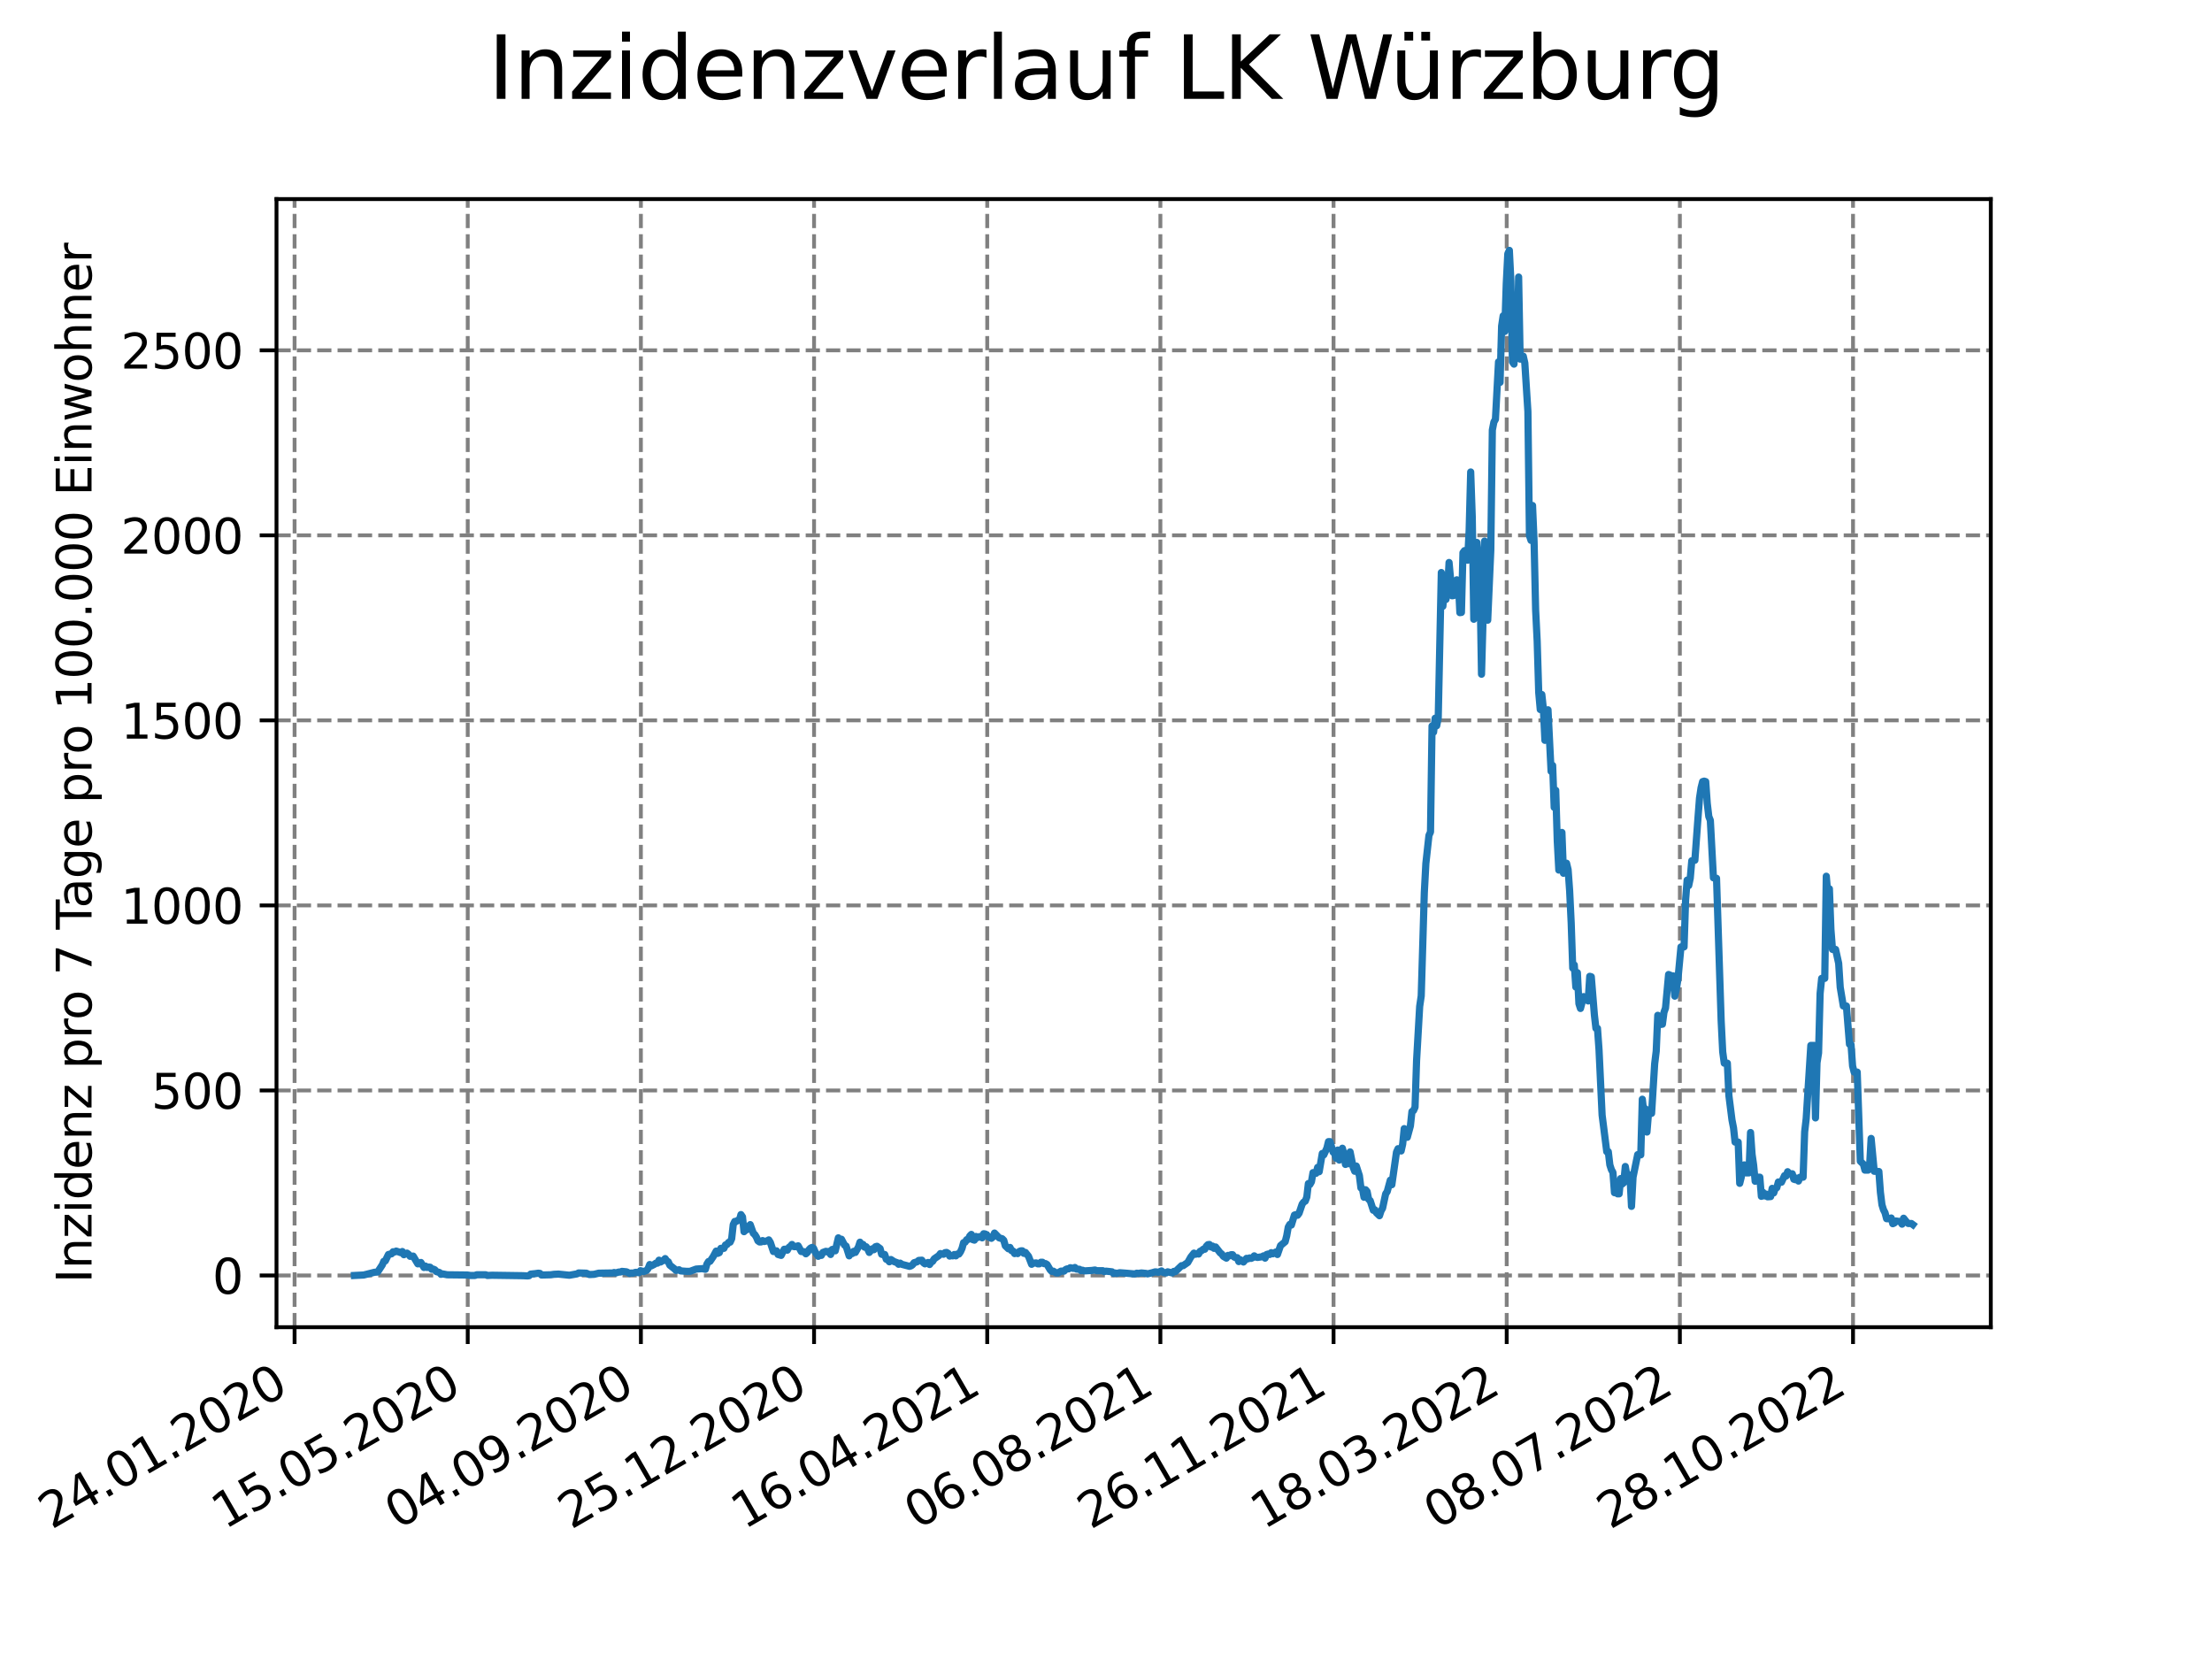 <?xml version="1.0" encoding="utf-8" standalone="no"?>
<!DOCTYPE svg PUBLIC "-//W3C//DTD SVG 1.1//EN"
  "http://www.w3.org/Graphics/SVG/1.1/DTD/svg11.dtd">
<svg xmlns:xlink="http://www.w3.org/1999/xlink" width="460.8pt" height="345.6pt" viewBox="0 0 460.8 345.6" xmlns="http://www.w3.org/2000/svg" version="1.1">
 <defs>
  <style type="text/css">*{stroke-linejoin: round; stroke-linecap: butt}</style>
 </defs>
 <g id="figure_1">
  <g id="patch_1">
   <path d="M 0 345.6 
L 460.8 345.6 
L 460.8 0 
L 0 0 
z
" style="fill: #ffffff"/>
  </g>
  <g id="axes_1">
   <g id="patch_2">
    <path d="M 57.6 276.48 
L 414.72 276.48 
L 414.72 41.472 
L 57.6 41.472 
z
" style="fill: #ffffff"/>
   </g>
   <g id="matplotlib.axis_1">
    <g id="xtick_1">
     <g id="line2d_1">
      <path d="M 61.366 276.48 
L 61.366 41.472 
" clip-path="url(#p06429164db)" style="fill: none; stroke-dasharray: 2.96,1.28; stroke-dashoffset: 0; stroke: #808080; stroke-width: 0.8"/>
     </g>
     <g id="line2d_2">
      <defs>
       <path id="m478e6e3400" d="M 0 0 
L 0 3.5 
" style="stroke: #000000; stroke-width: 0.8"/>
      </defs>
      <g>
       <use xlink:href="#m478e6e3400" x="61.366" y="276.48" style="stroke: #000000; stroke-width: 0.8"/>
      </g>
     </g>
     <g id="text_1">
      <!-- 24.01.2020 -->
      <g transform="translate(10.74 318.689) rotate(-30) scale(0.1 -0.1)">
       <defs>
        <path id="DejaVuSans-32" d="M 1228 531 
L 3431 531 
L 3431 0 
L 469 0 
L 469 531 
Q 828 903 1448 1529 
Q 2069 2156 2228 2338 
Q 2531 2678 2651 2914 
Q 2772 3150 2772 3378 
Q 2772 3750 2511 3984 
Q 2250 4219 1831 4219 
Q 1534 4219 1204 4116 
Q 875 4013 500 3803 
L 500 4441 
Q 881 4594 1212 4672 
Q 1544 4750 1819 4750 
Q 2544 4750 2975 4387 
Q 3406 4025 3406 3419 
Q 3406 3131 3298 2873 
Q 3191 2616 2906 2266 
Q 2828 2175 2409 1742 
Q 1991 1309 1228 531 
z
" transform="scale(0.016)"/>
        <path id="DejaVuSans-34" d="M 2419 4116 
L 825 1625 
L 2419 1625 
L 2419 4116 
z
M 2253 4666 
L 3047 4666 
L 3047 1625 
L 3713 1625 
L 3713 1100 
L 3047 1100 
L 3047 0 
L 2419 0 
L 2419 1100 
L 313 1100 
L 313 1709 
L 2253 4666 
z
" transform="scale(0.016)"/>
        <path id="DejaVuSans-2e" d="M 684 794 
L 1344 794 
L 1344 0 
L 684 0 
L 684 794 
z
" transform="scale(0.016)"/>
        <path id="DejaVuSans-30" d="M 2034 4250 
Q 1547 4250 1301 3770 
Q 1056 3291 1056 2328 
Q 1056 1369 1301 889 
Q 1547 409 2034 409 
Q 2525 409 2770 889 
Q 3016 1369 3016 2328 
Q 3016 3291 2770 3770 
Q 2525 4250 2034 4250 
z
M 2034 4750 
Q 2819 4750 3233 4129 
Q 3647 3509 3647 2328 
Q 3647 1150 3233 529 
Q 2819 -91 2034 -91 
Q 1250 -91 836 529 
Q 422 1150 422 2328 
Q 422 3509 836 4129 
Q 1250 4750 2034 4750 
z
" transform="scale(0.016)"/>
        <path id="DejaVuSans-31" d="M 794 531 
L 1825 531 
L 1825 4091 
L 703 3866 
L 703 4441 
L 1819 4666 
L 2450 4666 
L 2450 531 
L 3481 531 
L 3481 0 
L 794 0 
L 794 531 
z
" transform="scale(0.016)"/>
       </defs>
       <use xlink:href="#DejaVuSans-32"/>
       <use xlink:href="#DejaVuSans-34" x="63.623"/>
       <use xlink:href="#DejaVuSans-2e" x="127.246"/>
       <use xlink:href="#DejaVuSans-30" x="159.033"/>
       <use xlink:href="#DejaVuSans-31" x="222.656"/>
       <use xlink:href="#DejaVuSans-2e" x="286.279"/>
       <use xlink:href="#DejaVuSans-32" x="318.066"/>
       <use xlink:href="#DejaVuSans-30" x="381.689"/>
       <use xlink:href="#DejaVuSans-32" x="445.312"/>
       <use xlink:href="#DejaVuSans-30" x="508.936"/>
      </g>
     </g>
    </g>
    <g id="xtick_2">
     <g id="line2d_3">
      <path d="M 97.438 276.48 
L 97.438 41.472 
" clip-path="url(#p06429164db)" style="fill: none; stroke-dasharray: 2.96,1.28; stroke-dashoffset: 0; stroke: #808080; stroke-width: 0.8"/>
     </g>
     <g id="line2d_4">
      <g>
       <use xlink:href="#m478e6e3400" x="97.438" y="276.48" style="stroke: #000000; stroke-width: 0.8"/>
      </g>
     </g>
     <g id="text_2">
      <!-- 15.05.2020 -->
      <g transform="translate(46.813 318.689) rotate(-30) scale(0.1 -0.1)">
       <defs>
        <path id="DejaVuSans-35" d="M 691 4666 
L 3169 4666 
L 3169 4134 
L 1269 4134 
L 1269 2991 
Q 1406 3038 1543 3061 
Q 1681 3084 1819 3084 
Q 2600 3084 3056 2656 
Q 3513 2228 3513 1497 
Q 3513 744 3044 326 
Q 2575 -91 1722 -91 
Q 1428 -91 1123 -41 
Q 819 9 494 109 
L 494 744 
Q 775 591 1075 516 
Q 1375 441 1709 441 
Q 2250 441 2565 725 
Q 2881 1009 2881 1497 
Q 2881 1984 2565 2268 
Q 2250 2553 1709 2553 
Q 1456 2553 1204 2497 
Q 953 2441 691 2322 
L 691 4666 
z
" transform="scale(0.016)"/>
       </defs>
       <use xlink:href="#DejaVuSans-31"/>
       <use xlink:href="#DejaVuSans-35" x="63.623"/>
       <use xlink:href="#DejaVuSans-2e" x="127.246"/>
       <use xlink:href="#DejaVuSans-30" x="159.033"/>
       <use xlink:href="#DejaVuSans-35" x="222.656"/>
       <use xlink:href="#DejaVuSans-2e" x="286.279"/>
       <use xlink:href="#DejaVuSans-32" x="318.066"/>
       <use xlink:href="#DejaVuSans-30" x="381.689"/>
       <use xlink:href="#DejaVuSans-32" x="445.312"/>
       <use xlink:href="#DejaVuSans-30" x="508.936"/>
      </g>
     </g>
    </g>
    <g id="xtick_3">
     <g id="line2d_5">
      <path d="M 133.511 276.48 
L 133.511 41.472 
" clip-path="url(#p06429164db)" style="fill: none; stroke-dasharray: 2.96,1.28; stroke-dashoffset: 0; stroke: #808080; stroke-width: 0.8"/>
     </g>
     <g id="line2d_6">
      <g>
       <use xlink:href="#m478e6e3400" x="133.511" y="276.48" style="stroke: #000000; stroke-width: 0.8"/>
      </g>
     </g>
     <g id="text_3">
      <!-- 04.09.2020 -->
      <g transform="translate(82.886 318.689) rotate(-30) scale(0.1 -0.1)">
       <defs>
        <path id="DejaVuSans-39" d="M 703 97 
L 703 672 
Q 941 559 1184 500 
Q 1428 441 1663 441 
Q 2288 441 2617 861 
Q 2947 1281 2994 2138 
Q 2813 1869 2534 1725 
Q 2256 1581 1919 1581 
Q 1219 1581 811 2004 
Q 403 2428 403 3163 
Q 403 3881 828 4315 
Q 1253 4750 1959 4750 
Q 2769 4750 3195 4129 
Q 3622 3509 3622 2328 
Q 3622 1225 3098 567 
Q 2575 -91 1691 -91 
Q 1453 -91 1209 -44 
Q 966 3 703 97 
z
M 1959 2075 
Q 2384 2075 2632 2365 
Q 2881 2656 2881 3163 
Q 2881 3666 2632 3958 
Q 2384 4250 1959 4250 
Q 1534 4250 1286 3958 
Q 1038 3666 1038 3163 
Q 1038 2656 1286 2365 
Q 1534 2075 1959 2075 
z
" transform="scale(0.016)"/>
       </defs>
       <use xlink:href="#DejaVuSans-30"/>
       <use xlink:href="#DejaVuSans-34" x="63.623"/>
       <use xlink:href="#DejaVuSans-2e" x="127.246"/>
       <use xlink:href="#DejaVuSans-30" x="159.033"/>
       <use xlink:href="#DejaVuSans-39" x="222.656"/>
       <use xlink:href="#DejaVuSans-2e" x="286.279"/>
       <use xlink:href="#DejaVuSans-32" x="318.066"/>
       <use xlink:href="#DejaVuSans-30" x="381.689"/>
       <use xlink:href="#DejaVuSans-32" x="445.312"/>
       <use xlink:href="#DejaVuSans-30" x="508.936"/>
      </g>
     </g>
    </g>
    <g id="xtick_4">
     <g id="line2d_7">
      <path d="M 169.584 276.48 
L 169.584 41.472 
" clip-path="url(#p06429164db)" style="fill: none; stroke-dasharray: 2.96,1.28; stroke-dashoffset: 0; stroke: #808080; stroke-width: 0.8"/>
     </g>
     <g id="line2d_8">
      <g>
       <use xlink:href="#m478e6e3400" x="169.584" y="276.48" style="stroke: #000000; stroke-width: 0.8"/>
      </g>
     </g>
     <g id="text_4">
      <!-- 25.12.2020 -->
      <g transform="translate(118.959 318.689) rotate(-30) scale(0.1 -0.1)">
       <use xlink:href="#DejaVuSans-32"/>
       <use xlink:href="#DejaVuSans-35" x="63.623"/>
       <use xlink:href="#DejaVuSans-2e" x="127.246"/>
       <use xlink:href="#DejaVuSans-31" x="159.033"/>
       <use xlink:href="#DejaVuSans-32" x="222.656"/>
       <use xlink:href="#DejaVuSans-2e" x="286.279"/>
       <use xlink:href="#DejaVuSans-32" x="318.066"/>
       <use xlink:href="#DejaVuSans-30" x="381.689"/>
       <use xlink:href="#DejaVuSans-32" x="445.312"/>
       <use xlink:href="#DejaVuSans-30" x="508.936"/>
      </g>
     </g>
    </g>
    <g id="xtick_5">
     <g id="line2d_9">
      <path d="M 205.657 276.48 
L 205.657 41.472 
" clip-path="url(#p06429164db)" style="fill: none; stroke-dasharray: 2.96,1.28; stroke-dashoffset: 0; stroke: #808080; stroke-width: 0.8"/>
     </g>
     <g id="line2d_10">
      <g>
       <use xlink:href="#m478e6e3400" x="205.657" y="276.48" style="stroke: #000000; stroke-width: 0.8"/>
      </g>
     </g>
     <g id="text_5">
      <!-- 16.04.2021 -->
      <g transform="translate(155.031 318.689) rotate(-30) scale(0.1 -0.1)">
       <defs>
        <path id="DejaVuSans-36" d="M 2113 2584 
Q 1688 2584 1439 2293 
Q 1191 2003 1191 1497 
Q 1191 994 1439 701 
Q 1688 409 2113 409 
Q 2538 409 2786 701 
Q 3034 994 3034 1497 
Q 3034 2003 2786 2293 
Q 2538 2584 2113 2584 
z
M 3366 4563 
L 3366 3988 
Q 3128 4100 2886 4159 
Q 2644 4219 2406 4219 
Q 1781 4219 1451 3797 
Q 1122 3375 1075 2522 
Q 1259 2794 1537 2939 
Q 1816 3084 2150 3084 
Q 2853 3084 3261 2657 
Q 3669 2231 3669 1497 
Q 3669 778 3244 343 
Q 2819 -91 2113 -91 
Q 1303 -91 875 529 
Q 447 1150 447 2328 
Q 447 3434 972 4092 
Q 1497 4750 2381 4750 
Q 2619 4750 2861 4703 
Q 3103 4656 3366 4563 
z
" transform="scale(0.016)"/>
       </defs>
       <use xlink:href="#DejaVuSans-31"/>
       <use xlink:href="#DejaVuSans-36" x="63.623"/>
       <use xlink:href="#DejaVuSans-2e" x="127.246"/>
       <use xlink:href="#DejaVuSans-30" x="159.033"/>
       <use xlink:href="#DejaVuSans-34" x="222.656"/>
       <use xlink:href="#DejaVuSans-2e" x="286.279"/>
       <use xlink:href="#DejaVuSans-32" x="318.066"/>
       <use xlink:href="#DejaVuSans-30" x="381.689"/>
       <use xlink:href="#DejaVuSans-32" x="445.312"/>
       <use xlink:href="#DejaVuSans-31" x="508.936"/>
      </g>
     </g>
    </g>
    <g id="xtick_6">
     <g id="line2d_11">
      <path d="M 241.729 276.48 
L 241.729 41.472 
" clip-path="url(#p06429164db)" style="fill: none; stroke-dasharray: 2.96,1.28; stroke-dashoffset: 0; stroke: #808080; stroke-width: 0.8"/>
     </g>
     <g id="line2d_12">
      <g>
       <use xlink:href="#m478e6e3400" x="241.729" y="276.48" style="stroke: #000000; stroke-width: 0.8"/>
      </g>
     </g>
     <g id="text_6">
      <!-- 06.08.2021 -->
      <g transform="translate(191.104 318.689) rotate(-30) scale(0.1 -0.1)">
       <defs>
        <path id="DejaVuSans-38" d="M 2034 2216 
Q 1584 2216 1326 1975 
Q 1069 1734 1069 1313 
Q 1069 891 1326 650 
Q 1584 409 2034 409 
Q 2484 409 2743 651 
Q 3003 894 3003 1313 
Q 3003 1734 2745 1975 
Q 2488 2216 2034 2216 
z
M 1403 2484 
Q 997 2584 770 2862 
Q 544 3141 544 3541 
Q 544 4100 942 4425 
Q 1341 4750 2034 4750 
Q 2731 4750 3128 4425 
Q 3525 4100 3525 3541 
Q 3525 3141 3298 2862 
Q 3072 2584 2669 2484 
Q 3125 2378 3379 2068 
Q 3634 1759 3634 1313 
Q 3634 634 3220 271 
Q 2806 -91 2034 -91 
Q 1263 -91 848 271 
Q 434 634 434 1313 
Q 434 1759 690 2068 
Q 947 2378 1403 2484 
z
M 1172 3481 
Q 1172 3119 1398 2916 
Q 1625 2713 2034 2713 
Q 2441 2713 2670 2916 
Q 2900 3119 2900 3481 
Q 2900 3844 2670 4047 
Q 2441 4250 2034 4250 
Q 1625 4250 1398 4047 
Q 1172 3844 1172 3481 
z
" transform="scale(0.016)"/>
       </defs>
       <use xlink:href="#DejaVuSans-30"/>
       <use xlink:href="#DejaVuSans-36" x="63.623"/>
       <use xlink:href="#DejaVuSans-2e" x="127.246"/>
       <use xlink:href="#DejaVuSans-30" x="159.033"/>
       <use xlink:href="#DejaVuSans-38" x="222.656"/>
       <use xlink:href="#DejaVuSans-2e" x="286.279"/>
       <use xlink:href="#DejaVuSans-32" x="318.066"/>
       <use xlink:href="#DejaVuSans-30" x="381.689"/>
       <use xlink:href="#DejaVuSans-32" x="445.312"/>
       <use xlink:href="#DejaVuSans-31" x="508.936"/>
      </g>
     </g>
    </g>
    <g id="xtick_7">
     <g id="line2d_13">
      <path d="M 277.802 276.48 
L 277.802 41.472 
" clip-path="url(#p06429164db)" style="fill: none; stroke-dasharray: 2.96,1.28; stroke-dashoffset: 0; stroke: #808080; stroke-width: 0.8"/>
     </g>
     <g id="line2d_14">
      <g>
       <use xlink:href="#m478e6e3400" x="277.802" y="276.48" style="stroke: #000000; stroke-width: 0.8"/>
      </g>
     </g>
     <g id="text_7">
      <!-- 26.11.2021 -->
      <g transform="translate(227.177 318.689) rotate(-30) scale(0.1 -0.1)">
       <use xlink:href="#DejaVuSans-32"/>
       <use xlink:href="#DejaVuSans-36" x="63.623"/>
       <use xlink:href="#DejaVuSans-2e" x="127.246"/>
       <use xlink:href="#DejaVuSans-31" x="159.033"/>
       <use xlink:href="#DejaVuSans-31" x="222.656"/>
       <use xlink:href="#DejaVuSans-2e" x="286.279"/>
       <use xlink:href="#DejaVuSans-32" x="318.066"/>
       <use xlink:href="#DejaVuSans-30" x="381.689"/>
       <use xlink:href="#DejaVuSans-32" x="445.312"/>
       <use xlink:href="#DejaVuSans-31" x="508.936"/>
      </g>
     </g>
    </g>
    <g id="xtick_8">
     <g id="line2d_15">
      <path d="M 313.875 276.48 
L 313.875 41.472 
" clip-path="url(#p06429164db)" style="fill: none; stroke-dasharray: 2.96,1.28; stroke-dashoffset: 0; stroke: #808080; stroke-width: 0.8"/>
     </g>
     <g id="line2d_16">
      <g>
       <use xlink:href="#m478e6e3400" x="313.875" y="276.48" style="stroke: #000000; stroke-width: 0.8"/>
      </g>
     </g>
     <g id="text_8">
      <!-- 18.03.2022 -->
      <g transform="translate(263.25 318.689) rotate(-30) scale(0.1 -0.1)">
       <defs>
        <path id="DejaVuSans-33" d="M 2597 2516 
Q 3050 2419 3304 2112 
Q 3559 1806 3559 1356 
Q 3559 666 3084 287 
Q 2609 -91 1734 -91 
Q 1441 -91 1130 -33 
Q 819 25 488 141 
L 488 750 
Q 750 597 1062 519 
Q 1375 441 1716 441 
Q 2309 441 2620 675 
Q 2931 909 2931 1356 
Q 2931 1769 2642 2001 
Q 2353 2234 1838 2234 
L 1294 2234 
L 1294 2753 
L 1863 2753 
Q 2328 2753 2575 2939 
Q 2822 3125 2822 3475 
Q 2822 3834 2567 4026 
Q 2313 4219 1838 4219 
Q 1578 4219 1281 4162 
Q 984 4106 628 3988 
L 628 4550 
Q 988 4650 1302 4700 
Q 1616 4750 1894 4750 
Q 2613 4750 3031 4423 
Q 3450 4097 3450 3541 
Q 3450 3153 3228 2886 
Q 3006 2619 2597 2516 
z
" transform="scale(0.016)"/>
       </defs>
       <use xlink:href="#DejaVuSans-31"/>
       <use xlink:href="#DejaVuSans-38" x="63.623"/>
       <use xlink:href="#DejaVuSans-2e" x="127.246"/>
       <use xlink:href="#DejaVuSans-30" x="159.033"/>
       <use xlink:href="#DejaVuSans-33" x="222.656"/>
       <use xlink:href="#DejaVuSans-2e" x="286.279"/>
       <use xlink:href="#DejaVuSans-32" x="318.066"/>
       <use xlink:href="#DejaVuSans-30" x="381.689"/>
       <use xlink:href="#DejaVuSans-32" x="445.312"/>
       <use xlink:href="#DejaVuSans-32" x="508.936"/>
      </g>
     </g>
    </g>
    <g id="xtick_9">
     <g id="line2d_17">
      <path d="M 349.947 276.48 
L 349.947 41.472 
" clip-path="url(#p06429164db)" style="fill: none; stroke-dasharray: 2.96,1.28; stroke-dashoffset: 0; stroke: #808080; stroke-width: 0.8"/>
     </g>
     <g id="line2d_18">
      <g>
       <use xlink:href="#m478e6e3400" x="349.947" y="276.48" style="stroke: #000000; stroke-width: 0.8"/>
      </g>
     </g>
     <g id="text_9">
      <!-- 08.07.2022 -->
      <g transform="translate(299.322 318.689) rotate(-30) scale(0.1 -0.1)">
       <defs>
        <path id="DejaVuSans-37" d="M 525 4666 
L 3525 4666 
L 3525 4397 
L 1831 0 
L 1172 0 
L 2766 4134 
L 525 4134 
L 525 4666 
z
" transform="scale(0.016)"/>
       </defs>
       <use xlink:href="#DejaVuSans-30"/>
       <use xlink:href="#DejaVuSans-38" x="63.623"/>
       <use xlink:href="#DejaVuSans-2e" x="127.246"/>
       <use xlink:href="#DejaVuSans-30" x="159.033"/>
       <use xlink:href="#DejaVuSans-37" x="222.656"/>
       <use xlink:href="#DejaVuSans-2e" x="286.279"/>
       <use xlink:href="#DejaVuSans-32" x="318.066"/>
       <use xlink:href="#DejaVuSans-30" x="381.689"/>
       <use xlink:href="#DejaVuSans-32" x="445.312"/>
       <use xlink:href="#DejaVuSans-32" x="508.936"/>
      </g>
     </g>
    </g>
    <g id="xtick_10">
     <g id="line2d_19">
      <path d="M 386.02 276.48 
L 386.02 41.472 
" clip-path="url(#p06429164db)" style="fill: none; stroke-dasharray: 2.96,1.28; stroke-dashoffset: 0; stroke: #808080; stroke-width: 0.8"/>
     </g>
     <g id="line2d_20">
      <g>
       <use xlink:href="#m478e6e3400" x="386.02" y="276.48" style="stroke: #000000; stroke-width: 0.8"/>
      </g>
     </g>
     <g id="text_10">
      <!-- 28.10.2022 -->
      <g transform="translate(335.395 318.689) rotate(-30) scale(0.1 -0.1)">
       <use xlink:href="#DejaVuSans-32"/>
       <use xlink:href="#DejaVuSans-38" x="63.623"/>
       <use xlink:href="#DejaVuSans-2e" x="127.246"/>
       <use xlink:href="#DejaVuSans-31" x="159.033"/>
       <use xlink:href="#DejaVuSans-30" x="222.656"/>
       <use xlink:href="#DejaVuSans-2e" x="286.279"/>
       <use xlink:href="#DejaVuSans-32" x="318.066"/>
       <use xlink:href="#DejaVuSans-30" x="381.689"/>
       <use xlink:href="#DejaVuSans-32" x="445.312"/>
       <use xlink:href="#DejaVuSans-32" x="508.936"/>
      </g>
     </g>
    </g>
   </g>
   <g id="matplotlib.axis_2">
    <g id="ytick_1">
     <g id="line2d_21">
      <path d="M 57.6 265.703 
L 414.72 265.703 
" clip-path="url(#p06429164db)" style="fill: none; stroke-dasharray: 2.96,1.28; stroke-dashoffset: 0; stroke: #808080; stroke-width: 0.8"/>
     </g>
     <g id="line2d_22">
      <defs>
       <path id="mb586912598" d="M 0 0 
L -3.5 0 
" style="stroke: #000000; stroke-width: 0.8"/>
      </defs>
      <g>
       <use xlink:href="#mb586912598" x="57.6" y="265.703" style="stroke: #000000; stroke-width: 0.8"/>
      </g>
     </g>
     <g id="text_11">
      <!-- 0 -->
      <g transform="translate(44.237 269.502) scale(0.1 -0.1)">
       <use xlink:href="#DejaVuSans-30"/>
      </g>
     </g>
    </g>
    <g id="ytick_2">
     <g id="line2d_23">
      <path d="M 57.6 227.158 
L 414.72 227.158 
" clip-path="url(#p06429164db)" style="fill: none; stroke-dasharray: 2.96,1.28; stroke-dashoffset: 0; stroke: #808080; stroke-width: 0.8"/>
     </g>
     <g id="line2d_24">
      <g>
       <use xlink:href="#mb586912598" x="57.6" y="227.158" style="stroke: #000000; stroke-width: 0.8"/>
      </g>
     </g>
     <g id="text_12">
      <!-- 500 -->
      <g transform="translate(31.512 230.957) scale(0.1 -0.1)">
       <use xlink:href="#DejaVuSans-35"/>
       <use xlink:href="#DejaVuSans-30" x="63.623"/>
       <use xlink:href="#DejaVuSans-30" x="127.246"/>
      </g>
     </g>
    </g>
    <g id="ytick_3">
     <g id="line2d_25">
      <path d="M 57.6 188.613 
L 414.72 188.613 
" clip-path="url(#p06429164db)" style="fill: none; stroke-dasharray: 2.96,1.28; stroke-dashoffset: 0; stroke: #808080; stroke-width: 0.8"/>
     </g>
     <g id="line2d_26">
      <g>
       <use xlink:href="#mb586912598" x="57.6" y="188.613" style="stroke: #000000; stroke-width: 0.8"/>
      </g>
     </g>
     <g id="text_13">
      <!-- 1000 -->
      <g transform="translate(25.15 192.413) scale(0.1 -0.1)">
       <use xlink:href="#DejaVuSans-31"/>
       <use xlink:href="#DejaVuSans-30" x="63.623"/>
       <use xlink:href="#DejaVuSans-30" x="127.246"/>
       <use xlink:href="#DejaVuSans-30" x="190.869"/>
      </g>
     </g>
    </g>
    <g id="ytick_4">
     <g id="line2d_27">
      <path d="M 57.6 150.069 
L 414.72 150.069 
" clip-path="url(#p06429164db)" style="fill: none; stroke-dasharray: 2.96,1.28; stroke-dashoffset: 0; stroke: #808080; stroke-width: 0.8"/>
     </g>
     <g id="line2d_28">
      <g>
       <use xlink:href="#mb586912598" x="57.6" y="150.069" style="stroke: #000000; stroke-width: 0.8"/>
      </g>
     </g>
     <g id="text_14">
      <!-- 1500 -->
      <g transform="translate(25.15 153.868) scale(0.1 -0.1)">
       <use xlink:href="#DejaVuSans-31"/>
       <use xlink:href="#DejaVuSans-35" x="63.623"/>
       <use xlink:href="#DejaVuSans-30" x="127.246"/>
       <use xlink:href="#DejaVuSans-30" x="190.869"/>
      </g>
     </g>
    </g>
    <g id="ytick_5">
     <g id="line2d_29">
      <path d="M 57.6 111.524 
L 414.72 111.524 
" clip-path="url(#p06429164db)" style="fill: none; stroke-dasharray: 2.96,1.28; stroke-dashoffset: 0; stroke: #808080; stroke-width: 0.8"/>
     </g>
     <g id="line2d_30">
      <g>
       <use xlink:href="#mb586912598" x="57.6" y="111.524" style="stroke: #000000; stroke-width: 0.8"/>
      </g>
     </g>
     <g id="text_15">
      <!-- 2000 -->
      <g transform="translate(25.15 115.323) scale(0.1 -0.1)">
       <use xlink:href="#DejaVuSans-32"/>
       <use xlink:href="#DejaVuSans-30" x="63.623"/>
       <use xlink:href="#DejaVuSans-30" x="127.246"/>
       <use xlink:href="#DejaVuSans-30" x="190.869"/>
      </g>
     </g>
    </g>
    <g id="ytick_6">
     <g id="line2d_31">
      <path d="M 57.6 72.979 
L 414.72 72.979 
" clip-path="url(#p06429164db)" style="fill: none; stroke-dasharray: 2.96,1.28; stroke-dashoffset: 0; stroke: #808080; stroke-width: 0.8"/>
     </g>
     <g id="line2d_32">
      <g>
       <use xlink:href="#mb586912598" x="57.6" y="72.979" style="stroke: #000000; stroke-width: 0.8"/>
      </g>
     </g>
     <g id="text_16">
      <!-- 2500 -->
      <g transform="translate(25.15 76.779) scale(0.1 -0.1)">
       <use xlink:href="#DejaVuSans-32"/>
       <use xlink:href="#DejaVuSans-35" x="63.623"/>
       <use xlink:href="#DejaVuSans-30" x="127.246"/>
       <use xlink:href="#DejaVuSans-30" x="190.869"/>
      </g>
     </g>
    </g>
    <g id="text_17">
     <!-- Inzidenz pro 7 Tage pro 100.000 Einwohner -->
     <g transform="translate(19.07 267.301) rotate(-90) scale(0.1 -0.1)">
      <defs>
       <path id="DejaVuSans-49" d="M 628 4666 
L 1259 4666 
L 1259 0 
L 628 0 
L 628 4666 
z
" transform="scale(0.016)"/>
       <path id="DejaVuSans-6e" d="M 3513 2113 
L 3513 0 
L 2938 0 
L 2938 2094 
Q 2938 2591 2744 2837 
Q 2550 3084 2163 3084 
Q 1697 3084 1428 2787 
Q 1159 2491 1159 1978 
L 1159 0 
L 581 0 
L 581 3500 
L 1159 3500 
L 1159 2956 
Q 1366 3272 1645 3428 
Q 1925 3584 2291 3584 
Q 2894 3584 3203 3211 
Q 3513 2838 3513 2113 
z
" transform="scale(0.016)"/>
       <path id="DejaVuSans-7a" d="M 353 3500 
L 3084 3500 
L 3084 2975 
L 922 459 
L 3084 459 
L 3084 0 
L 275 0 
L 275 525 
L 2438 3041 
L 353 3041 
L 353 3500 
z
" transform="scale(0.016)"/>
       <path id="DejaVuSans-69" d="M 603 3500 
L 1178 3500 
L 1178 0 
L 603 0 
L 603 3500 
z
M 603 4863 
L 1178 4863 
L 1178 4134 
L 603 4134 
L 603 4863 
z
" transform="scale(0.016)"/>
       <path id="DejaVuSans-64" d="M 2906 2969 
L 2906 4863 
L 3481 4863 
L 3481 0 
L 2906 0 
L 2906 525 
Q 2725 213 2448 61 
Q 2172 -91 1784 -91 
Q 1150 -91 751 415 
Q 353 922 353 1747 
Q 353 2572 751 3078 
Q 1150 3584 1784 3584 
Q 2172 3584 2448 3432 
Q 2725 3281 2906 2969 
z
M 947 1747 
Q 947 1113 1208 752 
Q 1469 391 1925 391 
Q 2381 391 2643 752 
Q 2906 1113 2906 1747 
Q 2906 2381 2643 2742 
Q 2381 3103 1925 3103 
Q 1469 3103 1208 2742 
Q 947 2381 947 1747 
z
" transform="scale(0.016)"/>
       <path id="DejaVuSans-65" d="M 3597 1894 
L 3597 1613 
L 953 1613 
Q 991 1019 1311 708 
Q 1631 397 2203 397 
Q 2534 397 2845 478 
Q 3156 559 3463 722 
L 3463 178 
Q 3153 47 2828 -22 
Q 2503 -91 2169 -91 
Q 1331 -91 842 396 
Q 353 884 353 1716 
Q 353 2575 817 3079 
Q 1281 3584 2069 3584 
Q 2775 3584 3186 3129 
Q 3597 2675 3597 1894 
z
M 3022 2063 
Q 3016 2534 2758 2815 
Q 2500 3097 2075 3097 
Q 1594 3097 1305 2825 
Q 1016 2553 972 2059 
L 3022 2063 
z
" transform="scale(0.016)"/>
       <path id="DejaVuSans-20" transform="scale(0.016)"/>
       <path id="DejaVuSans-70" d="M 1159 525 
L 1159 -1331 
L 581 -1331 
L 581 3500 
L 1159 3500 
L 1159 2969 
Q 1341 3281 1617 3432 
Q 1894 3584 2278 3584 
Q 2916 3584 3314 3078 
Q 3713 2572 3713 1747 
Q 3713 922 3314 415 
Q 2916 -91 2278 -91 
Q 1894 -91 1617 61 
Q 1341 213 1159 525 
z
M 3116 1747 
Q 3116 2381 2855 2742 
Q 2594 3103 2138 3103 
Q 1681 3103 1420 2742 
Q 1159 2381 1159 1747 
Q 1159 1113 1420 752 
Q 1681 391 2138 391 
Q 2594 391 2855 752 
Q 3116 1113 3116 1747 
z
" transform="scale(0.016)"/>
       <path id="DejaVuSans-72" d="M 2631 2963 
Q 2534 3019 2420 3045 
Q 2306 3072 2169 3072 
Q 1681 3072 1420 2755 
Q 1159 2438 1159 1844 
L 1159 0 
L 581 0 
L 581 3500 
L 1159 3500 
L 1159 2956 
Q 1341 3275 1631 3429 
Q 1922 3584 2338 3584 
Q 2397 3584 2469 3576 
Q 2541 3569 2628 3553 
L 2631 2963 
z
" transform="scale(0.016)"/>
       <path id="DejaVuSans-6f" d="M 1959 3097 
Q 1497 3097 1228 2736 
Q 959 2375 959 1747 
Q 959 1119 1226 758 
Q 1494 397 1959 397 
Q 2419 397 2687 759 
Q 2956 1122 2956 1747 
Q 2956 2369 2687 2733 
Q 2419 3097 1959 3097 
z
M 1959 3584 
Q 2709 3584 3137 3096 
Q 3566 2609 3566 1747 
Q 3566 888 3137 398 
Q 2709 -91 1959 -91 
Q 1206 -91 779 398 
Q 353 888 353 1747 
Q 353 2609 779 3096 
Q 1206 3584 1959 3584 
z
" transform="scale(0.016)"/>
       <path id="DejaVuSans-54" d="M -19 4666 
L 3928 4666 
L 3928 4134 
L 2272 4134 
L 2272 0 
L 1638 0 
L 1638 4134 
L -19 4134 
L -19 4666 
z
" transform="scale(0.016)"/>
       <path id="DejaVuSans-61" d="M 2194 1759 
Q 1497 1759 1228 1600 
Q 959 1441 959 1056 
Q 959 750 1161 570 
Q 1363 391 1709 391 
Q 2188 391 2477 730 
Q 2766 1069 2766 1631 
L 2766 1759 
L 2194 1759 
z
M 3341 1997 
L 3341 0 
L 2766 0 
L 2766 531 
Q 2569 213 2275 61 
Q 1981 -91 1556 -91 
Q 1019 -91 701 211 
Q 384 513 384 1019 
Q 384 1609 779 1909 
Q 1175 2209 1959 2209 
L 2766 2209 
L 2766 2266 
Q 2766 2663 2505 2880 
Q 2244 3097 1772 3097 
Q 1472 3097 1187 3025 
Q 903 2953 641 2809 
L 641 3341 
Q 956 3463 1253 3523 
Q 1550 3584 1831 3584 
Q 2591 3584 2966 3190 
Q 3341 2797 3341 1997 
z
" transform="scale(0.016)"/>
       <path id="DejaVuSans-67" d="M 2906 1791 
Q 2906 2416 2648 2759 
Q 2391 3103 1925 3103 
Q 1463 3103 1205 2759 
Q 947 2416 947 1791 
Q 947 1169 1205 825 
Q 1463 481 1925 481 
Q 2391 481 2648 825 
Q 2906 1169 2906 1791 
z
M 3481 434 
Q 3481 -459 3084 -895 
Q 2688 -1331 1869 -1331 
Q 1566 -1331 1297 -1286 
Q 1028 -1241 775 -1147 
L 775 -588 
Q 1028 -725 1275 -790 
Q 1522 -856 1778 -856 
Q 2344 -856 2625 -561 
Q 2906 -266 2906 331 
L 2906 616 
Q 2728 306 2450 153 
Q 2172 0 1784 0 
Q 1141 0 747 490 
Q 353 981 353 1791 
Q 353 2603 747 3093 
Q 1141 3584 1784 3584 
Q 2172 3584 2450 3431 
Q 2728 3278 2906 2969 
L 2906 3500 
L 3481 3500 
L 3481 434 
z
" transform="scale(0.016)"/>
       <path id="DejaVuSans-45" d="M 628 4666 
L 3578 4666 
L 3578 4134 
L 1259 4134 
L 1259 2753 
L 3481 2753 
L 3481 2222 
L 1259 2222 
L 1259 531 
L 3634 531 
L 3634 0 
L 628 0 
L 628 4666 
z
" transform="scale(0.016)"/>
       <path id="DejaVuSans-77" d="M 269 3500 
L 844 3500 
L 1563 769 
L 2278 3500 
L 2956 3500 
L 3675 769 
L 4391 3500 
L 4966 3500 
L 4050 0 
L 3372 0 
L 2619 2869 
L 1863 0 
L 1184 0 
L 269 3500 
z
" transform="scale(0.016)"/>
       <path id="DejaVuSans-68" d="M 3513 2113 
L 3513 0 
L 2938 0 
L 2938 2094 
Q 2938 2591 2744 2837 
Q 2550 3084 2163 3084 
Q 1697 3084 1428 2787 
Q 1159 2491 1159 1978 
L 1159 0 
L 581 0 
L 581 4863 
L 1159 4863 
L 1159 2956 
Q 1366 3272 1645 3428 
Q 1925 3584 2291 3584 
Q 2894 3584 3203 3211 
Q 3513 2838 3513 2113 
z
" transform="scale(0.016)"/>
      </defs>
      <use xlink:href="#DejaVuSans-49"/>
      <use xlink:href="#DejaVuSans-6e" x="29.492"/>
      <use xlink:href="#DejaVuSans-7a" x="92.871"/>
      <use xlink:href="#DejaVuSans-69" x="145.361"/>
      <use xlink:href="#DejaVuSans-64" x="173.145"/>
      <use xlink:href="#DejaVuSans-65" x="236.621"/>
      <use xlink:href="#DejaVuSans-6e" x="298.145"/>
      <use xlink:href="#DejaVuSans-7a" x="361.523"/>
      <use xlink:href="#DejaVuSans-20" x="414.014"/>
      <use xlink:href="#DejaVuSans-70" x="445.801"/>
      <use xlink:href="#DejaVuSans-72" x="509.277"/>
      <use xlink:href="#DejaVuSans-6f" x="548.141"/>
      <use xlink:href="#DejaVuSans-20" x="609.322"/>
      <use xlink:href="#DejaVuSans-37" x="641.109"/>
      <use xlink:href="#DejaVuSans-20" x="704.732"/>
      <use xlink:href="#DejaVuSans-54" x="736.52"/>
      <use xlink:href="#DejaVuSans-61" x="781.104"/>
      <use xlink:href="#DejaVuSans-67" x="842.383"/>
      <use xlink:href="#DejaVuSans-65" x="905.859"/>
      <use xlink:href="#DejaVuSans-20" x="967.383"/>
      <use xlink:href="#DejaVuSans-70" x="999.17"/>
      <use xlink:href="#DejaVuSans-72" x="1062.646"/>
      <use xlink:href="#DejaVuSans-6f" x="1101.51"/>
      <use xlink:href="#DejaVuSans-20" x="1162.691"/>
      <use xlink:href="#DejaVuSans-31" x="1194.479"/>
      <use xlink:href="#DejaVuSans-30" x="1258.102"/>
      <use xlink:href="#DejaVuSans-30" x="1321.725"/>
      <use xlink:href="#DejaVuSans-2e" x="1385.348"/>
      <use xlink:href="#DejaVuSans-30" x="1417.135"/>
      <use xlink:href="#DejaVuSans-30" x="1480.758"/>
      <use xlink:href="#DejaVuSans-30" x="1544.381"/>
      <use xlink:href="#DejaVuSans-20" x="1608.004"/>
      <use xlink:href="#DejaVuSans-45" x="1639.791"/>
      <use xlink:href="#DejaVuSans-69" x="1702.975"/>
      <use xlink:href="#DejaVuSans-6e" x="1730.758"/>
      <use xlink:href="#DejaVuSans-77" x="1794.137"/>
      <use xlink:href="#DejaVuSans-6f" x="1875.924"/>
      <use xlink:href="#DejaVuSans-68" x="1937.105"/>
      <use xlink:href="#DejaVuSans-6e" x="2000.484"/>
      <use xlink:href="#DejaVuSans-65" x="2063.863"/>
      <use xlink:href="#DejaVuSans-72" x="2125.387"/>
     </g>
    </g>
   </g>
   <g id="line2d_33">
    <path d="M 73.833 265.703 
L 75.765 265.608 
L 78.02 265.038 
L 78.664 264.99 
L 79.63 263.518 
L 79.952 262.758 
L 80.274 262.663 
L 80.918 261.333 
L 81.563 261.191 
L 81.885 260.763 
L 82.207 260.811 
L 82.529 260.621 
L 83.495 260.953 
L 83.817 260.716 
L 84.139 261.381 
L 84.461 261.143 
L 84.783 261.048 
L 85.105 261.286 
L 85.428 261.713 
L 86.072 261.666 
L 87.038 263.28 
L 87.36 263.233 
L 87.682 262.995 
L 88.326 264.04 
L 88.648 263.755 
L 88.97 264.04 
L 89.292 263.945 
L 89.615 263.993 
L 89.937 264.42 
L 90.259 264.373 
L 90.581 264.515 
L 90.903 264.895 
L 91.547 265.085 
L 91.869 265.465 
L 92.191 265.37 
L 93.157 265.56 
L 97.344 265.608 
L 97.989 265.703 
L 98.955 265.703 
L 99.277 265.56 
L 101.209 265.56 
L 101.531 265.703 
L 102.498 265.655 
L 108.939 265.75 
L 109.905 265.798 
L 110.228 265.75 
L 110.55 265.418 
L 111.516 265.323 
L 112.16 265.228 
L 112.482 265.275 
L 112.804 265.608 
L 114.737 265.56 
L 115.381 265.465 
L 116.347 265.418 
L 118.602 265.655 
L 120.212 265.37 
L 120.534 265.18 
L 122.144 265.228 
L 122.789 265.513 
L 123.755 265.465 
L 124.721 265.228 
L 127.62 265.18 
L 127.942 265.085 
L 128.264 265.18 
L 128.908 264.99 
L 129.23 264.99 
L 129.552 264.848 
L 130.518 264.943 
L 131.163 265.275 
L 131.485 265.18 
L 131.807 265.228 
L 132.451 265.038 
L 133.095 265.133 
L 133.417 264.705 
L 134.061 264.895 
L 134.705 264.658 
L 135.028 264.23 
L 135.35 263.423 
L 135.672 263.708 
L 136.316 263.375 
L 136.638 263.138 
L 136.96 263.138 
L 137.282 262.52 
L 137.604 262.9 
L 138.248 262.52 
L 138.57 262.188 
L 138.892 262.663 
L 139.215 262.853 
L 139.537 263.565 
L 140.503 264.325 
L 140.825 264.658 
L 141.469 264.515 
L 141.791 264.753 
L 143.079 264.848 
L 143.724 264.848 
L 145.012 264.373 
L 146.3 264.278 
L 146.944 264.42 
L 147.266 263.328 
L 147.589 262.805 
L 147.911 262.758 
L 148.555 261.808 
L 149.199 260.621 
L 149.521 261.096 
L 149.843 260.953 
L 150.165 260.051 
L 150.809 260.051 
L 151.131 259.338 
L 151.454 259.243 
L 151.776 258.816 
L 152.098 258.768 
L 152.42 258.056 
L 152.742 255.111 
L 153.064 254.446 
L 153.386 254.446 
L 153.708 254.208 
L 154.03 254.208 
L 154.352 253.021 
L 154.674 253.496 
L 154.996 256.583 
L 155.318 256.251 
L 155.641 256.156 
L 155.963 255.491 
L 156.285 255.111 
L 156.929 256.916 
L 157.251 257.201 
L 157.573 257.723 
L 157.895 258.483 
L 158.217 258.721 
L 158.539 258.721 
L 158.861 258.436 
L 159.183 258.626 
L 159.828 258.483 
L 160.15 258.293 
L 160.472 258.816 
L 161.116 260.716 
L 161.76 260.573 
L 162.082 261.333 
L 162.726 261.523 
L 163.37 260.241 
L 163.692 260.241 
L 164.015 260.431 
L 164.337 259.861 
L 164.659 259.623 
L 164.981 259.243 
L 165.303 259.671 
L 165.625 259.718 
L 166.269 259.528 
L 166.913 260.716 
L 167.557 260.763 
L 167.879 261.191 
L 168.202 260.906 
L 168.524 260.336 
L 168.846 260.003 
L 169.168 259.861 
L 169.49 260.051 
L 169.812 260.811 
L 170.456 261.713 
L 170.778 261.428 
L 171.1 261.523 
L 171.422 260.906 
L 172.066 260.668 
L 172.389 260.811 
L 172.711 260.668 
L 173.033 261.333 
L 173.355 260.288 
L 173.677 260.241 
L 173.999 260.573 
L 174.643 257.866 
L 174.965 258.246 
L 175.287 258.151 
L 175.931 259.386 
L 176.254 259.576 
L 176.898 261.618 
L 177.22 260.953 
L 177.542 261.143 
L 177.864 260.668 
L 178.186 260.906 
L 178.83 259.766 
L 179.152 258.768 
L 179.474 259.291 
L 179.796 259.243 
L 180.118 259.813 
L 180.441 259.718 
L 180.763 260.193 
L 181.085 260.906 
L 181.729 260.146 
L 182.051 260.336 
L 182.373 259.718 
L 182.695 259.623 
L 183.339 260.098 
L 183.661 261.286 
L 183.983 261.381 
L 184.305 261.333 
L 184.628 262.331 
L 184.95 262.425 
L 185.272 262.853 
L 185.594 262.378 
L 186.238 262.805 
L 186.882 263.043 
L 187.204 263.375 
L 187.526 263.138 
L 187.848 263.375 
L 189.459 263.803 
L 189.781 263.708 
L 190.103 263.47 
L 190.425 263.043 
L 191.069 262.853 
L 191.391 262.568 
L 192.035 262.52 
L 192.357 263.043 
L 192.679 263.28 
L 193.324 262.995 
L 193.646 263.423 
L 193.968 262.948 
L 194.29 262.758 
L 194.612 262.236 
L 195.578 261.571 
L 195.9 261.143 
L 196.544 261.286 
L 196.866 260.953 
L 197.189 260.906 
L 197.511 261.096 
L 197.833 261.666 
L 198.155 261.571 
L 198.477 261.618 
L 198.799 261.333 
L 199.121 261.618 
L 199.443 261.238 
L 199.765 261.238 
L 200.087 260.763 
L 200.409 260.051 
L 200.731 258.863 
L 201.054 258.768 
L 201.376 258.246 
L 201.698 258.198 
L 202.02 257.486 
L 202.342 257.153 
L 202.664 258.246 
L 202.986 258.341 
L 203.308 257.581 
L 203.63 257.818 
L 203.952 257.628 
L 204.274 257.581 
L 204.596 257.866 
L 204.918 257.011 
L 205.241 257.058 
L 205.563 257.248 
L 205.885 257.676 
L 206.529 257.961 
L 206.851 257.676 
L 207.173 256.868 
L 208.139 257.866 
L 208.783 258.056 
L 209.105 258.388 
L 209.428 259.528 
L 210.072 260.146 
L 210.394 259.861 
L 210.716 260.526 
L 211.038 260.621 
L 211.36 261.143 
L 211.682 260.953 
L 212.004 261.143 
L 212.326 260.716 
L 212.648 260.573 
L 212.97 260.573 
L 213.292 261.096 
L 213.615 260.906 
L 214.259 261.713 
L 214.903 263.375 
L 215.225 263.138 
L 215.869 263.09 
L 216.191 263.28 
L 216.513 263.28 
L 216.835 262.948 
L 217.157 262.948 
L 217.479 263.233 
L 217.802 263.233 
L 218.124 263.423 
L 218.768 264.515 
L 219.09 264.848 
L 219.412 264.8 
L 220.056 265.18 
L 220.378 265.18 
L 221.022 264.8 
L 221.666 264.8 
L 221.989 264.468 
L 222.311 264.325 
L 222.633 264.325 
L 222.955 264.088 
L 223.599 264.23 
L 223.921 264.04 
L 224.243 264.373 
L 224.887 264.42 
L 225.209 264.705 
L 225.531 264.61 
L 225.854 264.753 
L 227.464 264.658 
L 228.108 264.563 
L 228.43 264.705 
L 229.718 264.705 
L 230.041 264.895 
L 230.363 264.8 
L 231.651 264.943 
L 231.973 265.275 
L 232.295 265.18 
L 232.617 265.275 
L 233.261 265.133 
L 234.55 265.228 
L 236.16 265.37 
L 236.482 265.37 
L 236.804 265.228 
L 237.126 265.275 
L 237.77 265.18 
L 238.737 265.275 
L 239.059 265.37 
L 240.025 265.133 
L 240.669 264.943 
L 241.313 265.038 
L 241.957 264.753 
L 242.279 265.038 
L 242.924 265.18 
L 243.246 264.943 
L 244.212 265.18 
L 244.534 264.848 
L 244.856 264.895 
L 246.144 263.66 
L 246.466 263.66 
L 247.433 262.995 
L 248.077 261.856 
L 248.721 261.048 
L 249.043 261.286 
L 249.365 261.143 
L 249.687 261.238 
L 250.009 260.668 
L 250.331 260.526 
L 250.654 260.241 
L 250.976 260.241 
L 251.298 259.623 
L 251.62 259.291 
L 251.942 259.243 
L 252.264 259.766 
L 252.586 259.576 
L 252.908 260.051 
L 253.23 259.766 
L 254.196 261.001 
L 254.518 261.238 
L 254.841 261.713 
L 255.485 262.093 
L 255.807 261.523 
L 256.129 261.618 
L 256.451 261.381 
L 256.773 261.381 
L 257.095 261.856 
L 257.417 261.998 
L 257.739 261.998 
L 258.061 262.805 
L 258.383 262.425 
L 259.028 262.9 
L 259.672 262.141 
L 259.994 262.236 
L 260.316 262.046 
L 260.638 262.141 
L 260.96 261.998 
L 261.282 261.618 
L 261.604 261.856 
L 261.926 261.951 
L 262.892 261.808 
L 263.215 261.618 
L 263.537 262.093 
L 263.859 261.333 
L 264.181 261.238 
L 264.503 261.333 
L 264.825 260.953 
L 265.147 261.191 
L 265.791 260.811 
L 266.113 261.333 
L 266.757 259.481 
L 267.724 258.673 
L 268.046 257.438 
L 268.368 255.633 
L 268.69 255.063 
L 269.012 255.206 
L 269.656 253.116 
L 269.978 253.021 
L 270.3 253.163 
L 270.622 252.736 
L 271.266 250.836 
L 271.589 250.409 
L 271.911 250.219 
L 272.233 249.364 
L 272.555 246.561 
L 272.877 246.751 
L 273.199 246.181 
L 273.521 244.281 
L 274.165 244.424 
L 274.487 243.189 
L 274.809 244.091 
L 275.454 240.292 
L 275.776 240.577 
L 276.42 239.152 
L 276.742 237.822 
L 277.064 237.822 
L 277.708 240.007 
L 278.03 240.292 
L 278.352 241.289 
L 278.674 239.579 
L 278.996 241.669 
L 279.641 239.199 
L 279.963 240.434 
L 280.285 242.572 
L 280.607 240.814 
L 280.929 242.429 
L 281.251 239.959 
L 281.895 243.189 
L 282.217 243.996 
L 282.539 242.904 
L 283.183 244.899 
L 283.505 247.464 
L 283.828 247.654 
L 284.15 249.411 
L 284.472 247.844 
L 284.794 248.224 
L 285.116 249.839 
L 285.438 250.124 
L 286.082 252.119 
L 286.404 252.024 
L 286.726 252.641 
L 287.37 253.258 
L 287.692 252.261 
L 288.015 251.691 
L 288.659 248.699 
L 288.981 248.224 
L 289.625 245.849 
L 289.947 246.799 
L 290.913 240.007 
L 291.235 239.294 
L 291.879 239.769 
L 292.202 238.344 
L 292.524 235.114 
L 292.846 236.349 
L 293.168 236.919 
L 293.812 234.544 
L 294.134 231.552 
L 294.456 231.362 
L 294.778 230.65 
L 295.1 220.913 
L 295.744 209.656 
L 296.066 207.471 
L 296.711 185.907 
L 297.033 179.875 
L 297.677 174.033 
L 297.999 173.32 
L 298.321 151.234 
L 298.643 152.516 
L 298.965 149.619 
L 299.287 151.186 
L 299.609 149.571 
L 300.254 119.268 
L 300.576 126.298 
L 300.898 122.83 
L 301.22 124.873 
L 301.542 123.258 
L 301.864 117.178 
L 302.508 124.113 
L 302.83 124.065 
L 303.474 120.788 
L 303.796 121.121 
L 304.118 127.628 
L 304.441 127.58 
L 304.763 115.136 
L 305.085 114.708 
L 305.407 116.276 
L 305.729 116.703 
L 306.051 110.481 
L 306.373 98.322 
L 306.695 107.631 
L 307.017 129.005 
L 307.661 112.998 
L 308.305 121.168 
L 308.628 140.452 
L 308.95 128.863 
L 309.272 112.713 
L 309.594 124.635 
L 309.916 129.195 
L 310.56 114.613 
L 310.882 89.582 
L 311.204 87.92 
L 311.526 87.35 
L 312.17 75.38 
L 312.492 79.655 
L 312.815 67.923 
L 313.137 65.786 
L 313.459 69.063 
L 313.781 59.136 
L 314.103 52.867 
L 314.425 52.154 
L 314.747 58.519 
L 315.069 75.38 
L 315.391 75.855 
L 315.713 70.251 
L 316.035 73.386 
L 316.357 57.711 
L 316.679 74.81 
L 317.324 74.193 
L 317.646 75.618 
L 318.29 85.735 
L 318.612 111.574 
L 318.934 112.571 
L 319.256 105.304 
L 319.578 112.856 
L 319.9 127.058 
L 320.222 133.565 
L 320.544 144.252 
L 320.866 147.814 
L 321.189 144.679 
L 321.511 147.624 
L 321.833 154.226 
L 322.477 147.862 
L 323.121 160.686 
L 323.443 159.451 
L 323.765 168.191 
L 324.087 164.628 
L 324.409 175.22 
L 324.731 181.252 
L 325.054 181.015 
L 325.376 173.415 
L 325.698 181.917 
L 326.02 181.062 
L 326.342 179.827 
L 326.664 181.157 
L 326.986 185.575 
L 327.308 192.224 
L 327.63 201.676 
L 327.952 201.011 
L 328.274 205.619 
L 328.596 202.626 
L 328.918 209.086 
L 329.241 210.083 
L 329.885 207.613 
L 330.207 208.278 
L 330.529 208.278 
L 330.851 208.516 
L 331.173 203.386 
L 331.495 203.481 
L 332.139 211.413 
L 332.461 214.216 
L 332.783 214.216 
L 333.105 218.68 
L 333.75 232.312 
L 334.716 239.912 
L 335.038 239.912 
L 335.36 242.667 
L 335.682 243.664 
L 336.004 244.234 
L 336.326 248.461 
L 336.648 246.799 
L 336.97 248.699 
L 337.292 248.699 
L 337.615 245.516 
L 337.937 246.656 
L 338.259 246.371 
L 338.581 242.999 
L 338.903 244.804 
L 339.547 244.756 
L 339.869 251.311 
L 340.191 245.231 
L 341.157 240.529 
L 341.802 240.577 
L 342.124 228.987 
L 342.446 231.79 
L 342.768 230.982 
L 343.09 235.827 
L 343.412 231.932 
L 344.056 231.932 
L 344.7 221.578 
L 345.022 218.965 
L 345.344 211.508 
L 345.666 213.456 
L 346.311 213.361 
L 346.633 210.891 
L 346.955 209.988 
L 347.599 203.006 
L 348.243 203.291 
L 348.565 203.291 
L 348.887 207.518 
L 349.209 206.093 
L 349.531 204.099 
L 350.176 197.259 
L 350.82 197.259 
L 351.142 187.474 
L 351.464 183.342 
L 351.786 184.482 
L 352.108 182.962 
L 352.43 179.305 
L 353.074 179.21 
L 353.718 170.423 
L 354.041 166.243 
L 354.363 164.106 
L 354.685 162.823 
L 355.007 162.728 
L 355.329 162.823 
L 355.651 167.336 
L 355.973 170.09 
L 356.295 170.898 
L 356.939 182.867 
L 357.583 182.962 
L 358.55 212.648 
L 358.872 219.108 
L 359.194 221.483 
L 359.838 221.483 
L 360.16 228.227 
L 360.804 233.31 
L 361.126 234.972 
L 361.448 237.917 
L 362.092 237.917 
L 362.415 246.514 
L 362.737 245.231 
L 363.059 242.999 
L 363.381 242.667 
L 363.703 244.329 
L 364.347 244.329 
L 364.669 235.922 
L 364.991 240.482 
L 365.313 242.714 
L 365.635 246.086 
L 365.957 245.231 
L 366.602 245.231 
L 366.924 249.221 
L 367.246 248.366 
L 367.568 249.126 
L 367.89 248.746 
L 368.212 249.316 
L 368.856 249.269 
L 369.178 247.559 
L 369.5 248.509 
L 369.822 247.559 
L 370.144 247.416 
L 370.466 246.229 
L 371.111 246.276 
L 371.755 244.899 
L 372.077 244.994 
L 372.399 244.091 
L 372.721 244.519 
L 373.365 244.519 
L 373.687 245.659 
L 374.009 245.754 
L 374.331 245.421 
L 374.654 246.039 
L 374.976 245.231 
L 375.62 245.231 
L 375.942 235.779 
L 376.264 233.025 
L 377.23 217.778 
L 377.874 217.778 
L 378.196 232.882 
L 378.518 221.388 
L 378.841 219.345 
L 379.163 206.948 
L 379.485 203.814 
L 380.129 203.814 
L 380.451 182.535 
L 380.773 186.382 
L 381.095 185.147 
L 381.417 193.649 
L 381.739 197.781 
L 382.383 197.781 
L 383.028 200.679 
L 383.35 205.666 
L 383.994 209.561 
L 384.638 209.561 
L 385.282 217.54 
L 385.604 217.588 
L 385.926 222.053 
L 386.248 223.335 
L 386.892 223.335 
L 387.537 241.907 
L 388.181 242.524 
L 388.503 243.759 
L 389.147 243.759 
L 389.469 242.952 
L 389.791 237.157 
L 390.435 243.996 
L 391.402 244.044 
L 391.724 248.366 
L 392.046 250.979 
L 392.368 252.024 
L 392.69 252.641 
L 393.012 253.876 
L 393.656 253.876 
L 393.978 253.733 
L 394.3 254.921 
L 394.622 254.778 
L 394.944 254.351 
L 395.589 254.446 
L 395.911 254.446 
L 396.233 255.016 
L 396.555 253.781 
L 397.199 254.588 
L 397.521 254.873 
L 398.165 254.873 
L 398.487 255.111 
L 398.487 255.111 
" clip-path="url(#p06429164db)" style="fill: none; stroke: #1f77b4; stroke-width: 1.5; stroke-linecap: square"/>
   </g>
   <g id="patch_3">
    <path d="M 57.6 276.48 
L 57.6 41.472 
" style="fill: none; stroke: #000000; stroke-width: 0.8; stroke-linejoin: miter; stroke-linecap: square"/>
   </g>
   <g id="patch_4">
    <path d="M 414.72 276.48 
L 414.72 41.472 
" style="fill: none; stroke: #000000; stroke-width: 0.8; stroke-linejoin: miter; stroke-linecap: square"/>
   </g>
   <g id="patch_5">
    <path d="M 57.6 276.48 
L 414.72 276.48 
" style="fill: none; stroke: #000000; stroke-width: 0.8; stroke-linejoin: miter; stroke-linecap: square"/>
   </g>
   <g id="patch_6">
    <path d="M 57.6 41.472 
L 414.72 41.472 
" style="fill: none; stroke: #000000; stroke-width: 0.8; stroke-linejoin: miter; stroke-linecap: square"/>
   </g>
  </g>
  <g id="text_18">
   <!-- Inzidenzverlauf LK Würzburg -->
   <g transform="translate(101.676 20.589) scale(0.18 -0.18)">
    <defs>
     <path id="DejaVuSans-76" d="M 191 3500 
L 800 3500 
L 1894 563 
L 2988 3500 
L 3597 3500 
L 2284 0 
L 1503 0 
L 191 3500 
z
" transform="scale(0.016)"/>
     <path id="DejaVuSans-6c" d="M 603 4863 
L 1178 4863 
L 1178 0 
L 603 0 
L 603 4863 
z
" transform="scale(0.016)"/>
     <path id="DejaVuSans-75" d="M 544 1381 
L 544 3500 
L 1119 3500 
L 1119 1403 
Q 1119 906 1312 657 
Q 1506 409 1894 409 
Q 2359 409 2629 706 
Q 2900 1003 2900 1516 
L 2900 3500 
L 3475 3500 
L 3475 0 
L 2900 0 
L 2900 538 
Q 2691 219 2414 64 
Q 2138 -91 1772 -91 
Q 1169 -91 856 284 
Q 544 659 544 1381 
z
M 1991 3584 
L 1991 3584 
z
" transform="scale(0.016)"/>
     <path id="DejaVuSans-66" d="M 2375 4863 
L 2375 4384 
L 1825 4384 
Q 1516 4384 1395 4259 
Q 1275 4134 1275 3809 
L 1275 3500 
L 2222 3500 
L 2222 3053 
L 1275 3053 
L 1275 0 
L 697 0 
L 697 3053 
L 147 3053 
L 147 3500 
L 697 3500 
L 697 3744 
Q 697 4328 969 4595 
Q 1241 4863 1831 4863 
L 2375 4863 
z
" transform="scale(0.016)"/>
     <path id="DejaVuSans-4c" d="M 628 4666 
L 1259 4666 
L 1259 531 
L 3531 531 
L 3531 0 
L 628 0 
L 628 4666 
z
" transform="scale(0.016)"/>
     <path id="DejaVuSans-4b" d="M 628 4666 
L 1259 4666 
L 1259 2694 
L 3353 4666 
L 4166 4666 
L 1850 2491 
L 4331 0 
L 3500 0 
L 1259 2247 
L 1259 0 
L 628 0 
L 628 4666 
z
" transform="scale(0.016)"/>
     <path id="DejaVuSans-57" d="M 213 4666 
L 850 4666 
L 1831 722 
L 2809 4666 
L 3519 4666 
L 4500 722 
L 5478 4666 
L 6119 4666 
L 4947 0 
L 4153 0 
L 3169 4050 
L 2175 0 
L 1381 0 
L 213 4666 
z
" transform="scale(0.016)"/>
     <path id="DejaVuSans-fc" d="M 544 1381 
L 544 3500 
L 1119 3500 
L 1119 1403 
Q 1119 906 1312 657 
Q 1506 409 1894 409 
Q 2359 409 2629 706 
Q 2900 1003 2900 1516 
L 2900 3500 
L 3475 3500 
L 3475 0 
L 2900 0 
L 2900 538 
Q 2691 219 2414 64 
Q 2138 -91 1772 -91 
Q 1169 -91 856 284 
Q 544 659 544 1381 
z
M 1991 3584 
L 1991 3584 
z
M 2278 4850 
L 2912 4850 
L 2912 4219 
L 2278 4219 
L 2278 4850 
z
M 1056 4850 
L 1690 4850 
L 1690 4219 
L 1056 4219 
L 1056 4850 
z
" transform="scale(0.016)"/>
     <path id="DejaVuSans-62" d="M 3116 1747 
Q 3116 2381 2855 2742 
Q 2594 3103 2138 3103 
Q 1681 3103 1420 2742 
Q 1159 2381 1159 1747 
Q 1159 1113 1420 752 
Q 1681 391 2138 391 
Q 2594 391 2855 752 
Q 3116 1113 3116 1747 
z
M 1159 2969 
Q 1341 3281 1617 3432 
Q 1894 3584 2278 3584 
Q 2916 3584 3314 3078 
Q 3713 2572 3713 1747 
Q 3713 922 3314 415 
Q 2916 -91 2278 -91 
Q 1894 -91 1617 61 
Q 1341 213 1159 525 
L 1159 0 
L 581 0 
L 581 4863 
L 1159 4863 
L 1159 2969 
z
" transform="scale(0.016)"/>
    </defs>
    <use xlink:href="#DejaVuSans-49"/>
    <use xlink:href="#DejaVuSans-6e" x="29.492"/>
    <use xlink:href="#DejaVuSans-7a" x="92.871"/>
    <use xlink:href="#DejaVuSans-69" x="145.361"/>
    <use xlink:href="#DejaVuSans-64" x="173.145"/>
    <use xlink:href="#DejaVuSans-65" x="236.621"/>
    <use xlink:href="#DejaVuSans-6e" x="298.145"/>
    <use xlink:href="#DejaVuSans-7a" x="361.523"/>
    <use xlink:href="#DejaVuSans-76" x="414.014"/>
    <use xlink:href="#DejaVuSans-65" x="473.193"/>
    <use xlink:href="#DejaVuSans-72" x="534.717"/>
    <use xlink:href="#DejaVuSans-6c" x="575.83"/>
    <use xlink:href="#DejaVuSans-61" x="603.613"/>
    <use xlink:href="#DejaVuSans-75" x="664.893"/>
    <use xlink:href="#DejaVuSans-66" x="728.271"/>
    <use xlink:href="#DejaVuSans-20" x="763.477"/>
    <use xlink:href="#DejaVuSans-4c" x="795.264"/>
    <use xlink:href="#DejaVuSans-4b" x="850.977"/>
    <use xlink:href="#DejaVuSans-20" x="916.553"/>
    <use xlink:href="#DejaVuSans-57" x="948.34"/>
    <use xlink:href="#DejaVuSans-fc" x="1043.592"/>
    <use xlink:href="#DejaVuSans-72" x="1106.971"/>
    <use xlink:href="#DejaVuSans-7a" x="1148.084"/>
    <use xlink:href="#DejaVuSans-62" x="1200.574"/>
    <use xlink:href="#DejaVuSans-75" x="1264.051"/>
    <use xlink:href="#DejaVuSans-72" x="1327.43"/>
    <use xlink:href="#DejaVuSans-67" x="1366.793"/>
   </g>
  </g>
 </g>
 <defs>
  <clipPath id="p06429164db">
   <rect x="57.6" y="41.472" width="357.12" height="235.008"/>
  </clipPath>
 </defs>
</svg>
